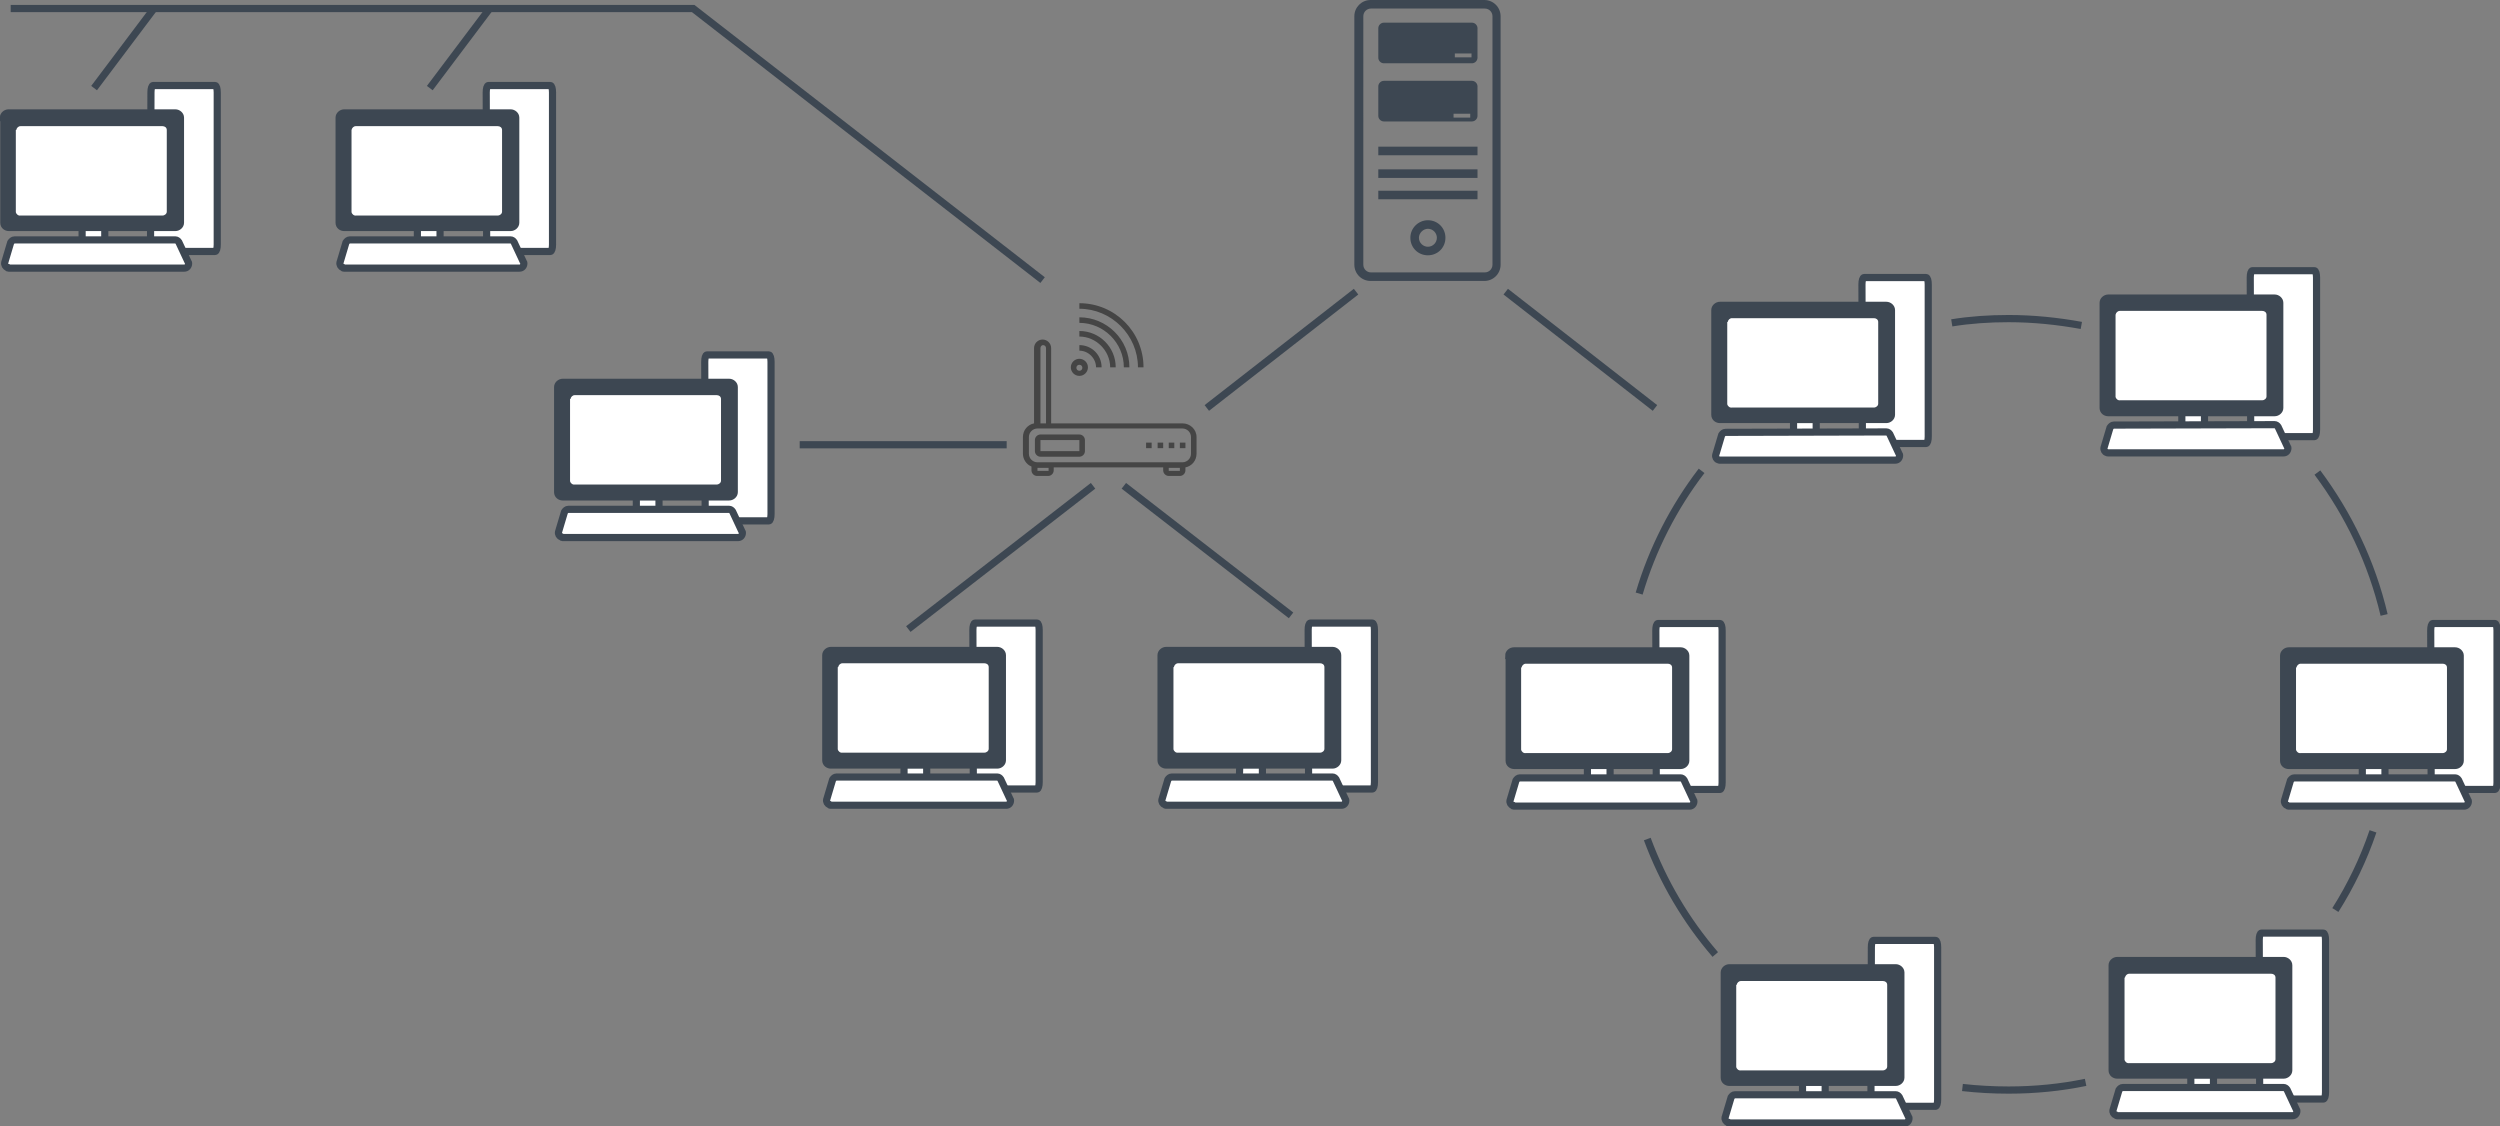 <?xml version="1.0" encoding="utf-8"?>
<!-- Generator: Adobe Illustrator 19.0.0, SVG Export Plug-In . SVG Version: 6.00 Build 0)  -->
<svg version="1.1" id="Capa_1" xmlns="http://www.w3.org/2000/svg" xmlns:xlink="http://www.w3.org/1999/xlink" x="0px" y="0px"
	 viewBox="0 0 584.6 263.4" style="enable-background:new 0 0 584.6 263.4;" xml:space="preserve">
<rect x="0" y="0" width="584.6" height="263.4" fill="#808080" stroke="none"/>
<style type="text/css">
	.st0{fill:#3D4752;}
	.st1{fill:#FFFFFF;}
	.st2{fill:none;stroke:#3D4752;stroke-width:1.676;stroke-miterlimit:10;}
	.st3{fill:none;stroke:#3D4752;stroke-width:1.688;stroke-miterlimit:10;}
	.st4{fill:#454545;}
</style>
<g id="XMLID_7871_">
	<path id="XMLID_8007_" class="st0" d="M347.1,0h-26.6c-2.1,0-3.8,1.7-3.8,3.8v58.1c0,2.1,1.7,3.8,3.8,3.8h26.6
		c2.1,0,3.8-1.7,3.8-3.8V3.8C350.9,1.7,349.2,0,347.1,0 M349,61.9c0,1-0.8,1.8-1.8,1.8h-26.6c-1,0-1.8-0.8-1.8-1.8V3.8
		c0-1,0.8-1.8,1.8-1.8h26.6c1,0,1.8,0.8,1.8,1.8V61.9z M323.6,14.8h20.6c0.7,0,1.3-0.6,1.3-1.3V6.6c0-0.7-0.6-1.3-1.3-1.3h-20.6
		c-0.7,0-1.3,0.6-1.3,1.3v6.9C322.3,14.2,322.9,14.8,323.6,14.8 M340.2,12.5h3.9v0.9h-3.9V12.5z M323.6,28.4h20.6
		c0.7,0,1.3-0.6,1.3-1.3v-6.9c0-0.7-0.6-1.3-1.3-1.3h-20.6c-0.7,0-1.3,0.6-1.3,1.3v6.9C322.3,27.8,322.9,28.4,323.6,28.4
		 M339.9,26.6h3.9v0.9h-3.9V26.6z M333.9,51.5c-2.2,0-4.1,1.8-4.1,4.1c0,2.3,1.8,4.1,4.1,4.1c2.3,0,4.1-1.8,4.1-4.1
		C338,53.3,336.2,51.5,333.9,51.5 M333.9,57.7c-1.1,0-2.1-0.9-2.1-2.1c0-1.1,1-2.1,2.1-2.1c1.2,0,2.1,1,2.1,2.1
		C336,56.7,335.1,57.7,333.9,57.7 M322.3,44.6h23.2v2h-23.2V44.6z M322.3,39.6h23.2v2h-23.2V39.6z M322.3,34.3h23.2v2h-23.2V34.3z"
		/>
	<path id="XMLID_8006_" class="st1" d="M227.5,147.3c0-0.9,0.2-1.6,0.5-1.6h14.5c0.3,0,0.5,0.7,0.5,1.6v35.6c0,0.9-0.2,1.6-0.5,1.6
		h-14.4c-0.3,0-0.5-0.7-0.5-1.6L227.5,147.3z"/>
	<path id="XMLID_8005_" class="st2" d="M227.5,147.3c0-0.9,0.2-1.6,0.5-1.6h14.5c0.3,0,0.5,0.7,0.5,1.6v35.6c0,0.9-0.2,1.6-0.5,1.6
		h-14.4c-0.3,0-0.5-0.7-0.5-1.6L227.5,147.3z"/>
	<path id="XMLID_8004_" class="st1" d="M211.4,179c0-0.1,0.1-0.2,0.2-0.2l0,0h4.9c0.1,0,0.2,0.1,0.2,0.1v0v3.4
		c0,0.1-0.1,0.2-0.2,0.2h0h-4.9c-0.1,0-0.2-0.1-0.2-0.1v0L211.4,179z"/>
	<path id="XMLID_8003_" class="st2" d="M211.4,179c0-0.1,0.1-0.2,0.2-0.2l0,0h4.9c0.1,0,0.2,0.1,0.2,0.1v0v3.4
		c0,0.1-0.1,0.2-0.2,0.2h0h-4.9c-0.1,0-0.2-0.1-0.2-0.1v0L211.4,179z"/>
	<path id="XMLID_8002_" class="st0" d="M193.1,153.2c0-0.6,0.6-1.1,1.2-1.1h38.9c0.6,0,1.2,0.5,1.2,1.1v24.6c0,0.6-0.6,1.1-1.2,1.1
		h0h-38.9c-0.6,0-1.2-0.4-1.2-1.1c0,0,0,0,0,0V153.2z"/>
	<path id="XMLID_8001_" class="st2" d="M193.1,153.2c0-0.6,0.6-1.1,1.2-1.1h38.9c0.6,0,1.2,0.5,1.2,1.1v24.6c0,0.6-0.6,1.1-1.2,1.1
		h0h-38.9c-0.6,0-1.2-0.4-1.2-1.1c0,0,0,0,0,0V153.2z"/>
	<path id="XMLID_8000_" class="st1" d="M194.2,188.3h41.1c0.6,0,1-0.5,1-1.1c0-0.1,0-0.2-0.1-0.3l-2.2-4.7c-0.2-0.3-0.5-0.5-0.8-0.5
		l-37.6,0c-0.4,0-0.7,0.3-0.9,0.6l-1.4,4.7c-0.1,0.5,0.2,1,0.6,1.1C194.1,188.3,194.1,188.3,194.2,188.3"/>
	<path id="XMLID_7999_" class="st2" d="M194.2,188.3h41.1c0.6,0,1-0.5,1-1.1c0-0.1,0-0.2-0.1-0.3l-2.2-4.7c-0.2-0.3-0.5-0.5-0.8-0.5
		l-37.6,0c-0.4,0-0.7,0.3-0.9,0.6l-1.4,4.7c-0.1,0.5,0.2,1,0.6,1.1C194.1,188.3,194.1,188.3,194.2,188.3z"/>
	<path id="XMLID_7998_" class="st1" d="M196,156c0.1-0.5,0.5-0.9,1-0.9h33.2c0.5,0,1,0.3,1,0.9v19.1c0,0.5-0.5,0.9-1,0.9h0h-33.2
		c-0.5,0.1-1-0.3-1.1-0.8c0,0,0,0,0,0V156z"/>
	<path id="XMLID_7997_" class="st1" d="M164.8,84.6c0-0.9,0.2-1.6,0.5-1.6h14.5c0.3,0,0.5,0.7,0.5,1.6v35.6c0,0.9-0.2,1.6-0.5,1.6
		h-14.4c-0.3,0-0.5-0.7-0.5-1.6L164.8,84.6z"/>
	<path id="XMLID_7996_" class="st2" d="M164.8,84.6c0-0.9,0.2-1.6,0.5-1.6h14.5c0.3,0,0.5,0.7,0.5,1.6v35.6c0,0.9-0.2,1.6-0.5,1.6
		h-14.4c-0.3,0-0.5-0.7-0.5-1.6L164.8,84.6z"/>
	<path id="XMLID_7995_" class="st1" d="M148.8,116.3c0-0.1,0.1-0.2,0.2-0.2l0,0h4.9c0.1,0,0.2,0.1,0.2,0.1v0v3.4
		c0,0.1-0.1,0.2-0.2,0.2h0h-4.9c-0.1,0-0.2-0.1-0.2-0.1v0L148.8,116.3z"/>
	<path id="XMLID_7994_" class="st2" d="M148.8,116.3c0-0.1,0.1-0.2,0.2-0.2l0,0h4.9c0.1,0,0.2,0.1,0.2,0.1v0v3.4
		c0,0.1-0.1,0.2-0.2,0.2h0h-4.9c-0.1,0-0.2-0.1-0.2-0.1v0L148.8,116.3z"/>
	<path id="XMLID_7993_" class="st0" d="M130.4,90.5c0-0.6,0.6-1.1,1.2-1.1h38.9c0.6,0,1.2,0.5,1.2,1.1v24.6c0,0.6-0.6,1.1-1.2,1.1h0
		h-38.9c-0.6,0-1.2-0.4-1.2-1.1c0,0,0,0,0,0V90.5z"/>
	<path id="XMLID_7992_" class="st2" d="M130.4,90.5c0-0.6,0.6-1.1,1.2-1.1h38.9c0.6,0,1.2,0.5,1.2,1.1v24.6c0,0.6-0.6,1.1-1.2,1.1h0
		h-38.9c-0.6,0-1.2-0.4-1.2-1.1c0,0,0,0,0,0V90.5z"/>
	<path id="XMLID_7991_" class="st1" d="M131.5,125.7h41.1c0.6,0,1-0.5,1-1.1c0-0.1,0-0.2-0.1-0.3l-2.2-4.7c-0.2-0.3-0.5-0.5-0.8-0.5
		l-37.6,0c-0.4,0-0.7,0.3-0.9,0.6l-1.4,4.7c-0.1,0.5,0.2,1,0.6,1.1C131.4,125.7,131.5,125.7,131.5,125.7"/>
	<path id="XMLID_7990_" class="st2" d="M131.5,125.7h41.1c0.6,0,1-0.5,1-1.1c0-0.1,0-0.2-0.1-0.3l-2.2-4.7c-0.2-0.3-0.5-0.5-0.8-0.5
		l-37.6,0c-0.4,0-0.7,0.3-0.9,0.6l-1.4,4.7c-0.1,0.5,0.2,1,0.6,1.1C131.4,125.7,131.5,125.7,131.5,125.7z"/>
	<path id="XMLID_7989_" class="st1" d="M133.4,93.3c0.1-0.5,0.5-0.9,1-0.9h33.2c0.5,0,1,0.3,1,0.9v19.1c0,0.5-0.5,0.9-1,0.9h0h-33.2
		c-0.5,0.1-1-0.3-1.1-0.8c0,0,0,0,0,0V93.3z"/>
	<path id="XMLID_7988_" class="st1" d="M305.9,147.3c0-0.9,0.2-1.6,0.5-1.6h14.5c0.3,0,0.5,0.7,0.5,1.6v35.6c0,0.9-0.2,1.6-0.5,1.6
		h-14.4c-0.3,0-0.5-0.7-0.5-1.6L305.9,147.3z"/>
	<path id="XMLID_7987_" class="st2" d="M305.9,147.3c0-0.9,0.2-1.6,0.5-1.6h14.5c0.3,0,0.5,0.7,0.5,1.6v35.6c0,0.9-0.2,1.6-0.5,1.6
		h-14.4c-0.3,0-0.5-0.7-0.5-1.6L305.9,147.3z"/>
	<path id="XMLID_7986_" class="st1" d="M289.9,179c0-0.1,0.1-0.2,0.2-0.2l0,0h4.9c0.1,0,0.2,0.1,0.2,0.1v0v3.4
		c0,0.1-0.1,0.2-0.2,0.2h0H290c-0.1,0-0.2-0.1-0.2-0.1v0L289.9,179z"/>
	<path id="XMLID_7985_" class="st2" d="M289.9,179c0-0.1,0.1-0.2,0.2-0.2l0,0h4.9c0.1,0,0.2,0.1,0.2,0.1v0v3.4
		c0,0.1-0.1,0.2-0.2,0.2h0H290c-0.1,0-0.2-0.1-0.2-0.1v0L289.9,179z"/>
	<path id="XMLID_7984_" class="st0" d="M271.5,153.2c0-0.6,0.6-1.1,1.2-1.1h38.9c0.6,0,1.2,0.5,1.2,1.1v24.6c0,0.6-0.6,1.1-1.2,1.1
		h0h-38.9c-0.6,0-1.2-0.4-1.2-1.1c0,0,0,0,0,0V153.2z"/>
	<path id="XMLID_7983_" class="st2" d="M271.5,153.2c0-0.6,0.6-1.1,1.2-1.1h38.9c0.6,0,1.2,0.5,1.2,1.1v24.6c0,0.6-0.6,1.1-1.2,1.1
		h0h-38.9c-0.6,0-1.2-0.4-1.2-1.1c0,0,0,0,0,0V153.2z"/>
	<path id="XMLID_7982_" class="st1" d="M272.6,188.3h41.1c0.6,0,1-0.5,1-1.1c0-0.1,0-0.2-0.1-0.3l-2.2-4.7c-0.2-0.3-0.5-0.5-0.8-0.5
		l-37.6,0c-0.4,0-0.7,0.3-0.9,0.6l-1.4,4.7c-0.1,0.5,0.2,1,0.6,1.1C272.5,188.3,272.6,188.3,272.6,188.3"/>
	<path id="XMLID_7981_" class="st2" d="M272.6,188.3h41.1c0.6,0,1-0.5,1-1.1c0-0.1,0-0.2-0.1-0.3l-2.2-4.7c-0.2-0.3-0.5-0.5-0.8-0.5
		l-37.6,0c-0.4,0-0.7,0.3-0.9,0.6l-1.4,4.7c-0.1,0.5,0.2,1,0.6,1.1C272.5,188.3,272.6,188.3,272.6,188.3z"/>
	<path id="XMLID_7980_" class="st1" d="M274.5,156c0.1-0.5,0.5-0.9,1-0.9h33.2c0.5,0,1,0.3,1,0.9v19.1c0,0.5-0.5,0.9-1,0.9h0h-33.2
		c-0.5,0.1-1-0.3-1.1-0.8c0,0,0,0,0,0V156z"/>
	<path id="XMLID_7979_" class="st1" d="M35.3,21.6c0-0.9,0.2-1.6,0.5-1.6h14.5c0.3,0,0.5,0.7,0.5,1.6v35.6c0,0.9-0.2,1.6-0.5,1.6
		H35.7c-0.3,0-0.5-0.7-0.5-1.6L35.3,21.6z"/>
	<path id="XMLID_7978_" class="st2" d="M35.3,21.6c0-0.9,0.2-1.6,0.5-1.6h14.5c0.3,0,0.5,0.7,0.5,1.6v35.6c0,0.9-0.2,1.6-0.5,1.6
		H35.7c-0.3,0-0.5-0.7-0.5-1.6L35.3,21.6z"/>
	<path id="XMLID_7977_" class="st1" d="M19.2,53.3c0-0.1,0.1-0.2,0.2-0.2l0,0h4.9c0.1,0,0.2,0.1,0.2,0.1v0v3.4
		c0,0.1-0.1,0.2-0.2,0.2h0h-4.9c-0.1,0-0.2-0.1-0.2-0.1v0L19.2,53.3z"/>
	<path id="XMLID_7976_" class="st2" d="M19.2,53.3c0-0.1,0.1-0.2,0.2-0.2l0,0h4.9c0.1,0,0.2,0.1,0.2,0.1v0v3.4
		c0,0.1-0.1,0.2-0.2,0.2h0h-4.9c-0.1,0-0.2-0.1-0.2-0.1v0L19.2,53.3z"/>
	<path id="XMLID_7975_" class="st0" d="M0.8,27.5c0-0.6,0.6-1.1,1.2-1.1H41c0.6,0,1.2,0.5,1.2,1.1v24.6c0,0.6-0.6,1.1-1.2,1.1h0H2.1
		c-0.6,0-1.2-0.4-1.2-1.1c0,0,0,0,0,0V27.5z"/>
	<path id="XMLID_7974_" class="st2" d="M0.8,27.5c0-0.6,0.6-1.1,1.2-1.1H41c0.6,0,1.2,0.5,1.2,1.1v24.6c0,0.6-0.6,1.1-1.2,1.1h0H2.1
		c-0.6,0-1.2-0.4-1.2-1.1c0,0,0,0,0,0V27.5z"/>
	<path id="XMLID_7973_" class="st1" d="M2,62.7h41.1c0.6,0,1-0.5,1-1.1c0-0.1,0-0.2-0.1-0.3l-2.2-4.7c-0.2-0.3-0.5-0.5-0.8-0.5
		l-37.6,0c-0.4,0-0.7,0.3-0.9,0.6l-1.4,4.7c-0.1,0.5,0.2,1,0.6,1.1C1.8,62.7,1.9,62.7,2,62.7"/>
	<path id="XMLID_7972_" class="st2" d="M2,62.7h41.1c0.6,0,1-0.5,1-1.1c0-0.1,0-0.2-0.1-0.3l-2.2-4.7c-0.2-0.3-0.5-0.5-0.8-0.5
		l-37.6,0c-0.4,0-0.7,0.3-0.9,0.6l-1.4,4.7c-0.1,0.5,0.2,1,0.6,1.1C1.8,62.7,1.9,62.7,2,62.7z"/>
	<path id="XMLID_7971_" class="st1" d="M3.8,30.4c0.1-0.5,0.5-0.9,1-0.9H38c0.5,0,1,0.3,1,0.9v19.1c0,0.5-0.5,0.9-1,0.9h0H4.8
		c-0.5,0.1-1-0.3-1.1-0.8c0,0,0,0,0,0V30.4z"/>
	<path id="XMLID_7970_" class="st1" d="M113.7,21.6c0-0.9,0.2-1.6,0.5-1.6h14.5c0.3,0,0.5,0.7,0.5,1.6v35.6c0,0.9-0.2,1.6-0.5,1.6
		h-14.4c-0.3,0-0.5-0.7-0.5-1.6L113.7,21.6z"/>
	<path id="XMLID_7969_" class="st2" d="M113.7,21.6c0-0.9,0.2-1.6,0.5-1.6h14.5c0.3,0,0.5,0.7,0.5,1.6v35.6c0,0.9-0.2,1.6-0.5,1.6
		h-14.4c-0.3,0-0.5-0.7-0.5-1.6L113.7,21.6z"/>
	<path id="XMLID_7968_" class="st1" d="M97.6,53.3c0-0.1,0.1-0.2,0.2-0.2l0,0h4.9c0.1,0,0.2,0.1,0.2,0.1v0v3.4
		c0,0.1-0.1,0.2-0.2,0.2h0h-4.9c-0.1,0-0.2-0.1-0.2-0.1v0L97.6,53.3z"/>
	<path id="XMLID_7967_" class="st2" d="M97.6,53.3c0-0.1,0.1-0.2,0.2-0.2l0,0h4.9c0.1,0,0.2,0.1,0.2,0.1v0v3.4
		c0,0.1-0.1,0.2-0.2,0.2h0h-4.9c-0.1,0-0.2-0.1-0.2-0.1v0L97.6,53.3z"/>
	<path id="XMLID_7966_" class="st0" d="M79.3,27.5c0-0.6,0.6-1.1,1.2-1.1h38.9c0.6,0,1.2,0.5,1.2,1.1v24.6c0,0.6-0.6,1.1-1.2,1.1h0
		H80.5c-0.6,0-1.2-0.4-1.2-1.1c0,0,0,0,0,0V27.5z"/>
	<path id="XMLID_7965_" class="st2" d="M79.3,27.5c0-0.6,0.6-1.1,1.2-1.1h38.9c0.6,0,1.2,0.5,1.2,1.1v24.6c0,0.6-0.6,1.1-1.2,1.1h0
		H80.5c-0.6,0-1.2-0.4-1.2-1.1c0,0,0,0,0,0V27.5z"/>
	<path id="XMLID_7964_" class="st1" d="M80.4,62.7h41.1c0.6,0,1-0.5,1-1.1c0-0.1,0-0.2-0.1-0.3l-2.2-4.7c-0.2-0.3-0.5-0.5-0.8-0.5
		l-37.6,0c-0.4,0-0.7,0.3-0.9,0.6l-1.4,4.7c-0.1,0.5,0.2,1,0.6,1.1C80.3,62.7,80.3,62.7,80.4,62.7"/>
	<path id="XMLID_7963_" class="st2" d="M80.4,62.7h41.1c0.6,0,1-0.5,1-1.1c0-0.1,0-0.2-0.1-0.3l-2.2-4.7c-0.2-0.3-0.5-0.5-0.8-0.5
		l-37.6,0c-0.4,0-0.7,0.3-0.9,0.6l-1.4,4.7c-0.1,0.5,0.2,1,0.6,1.1C80.3,62.7,80.3,62.7,80.4,62.7z"/>
	<path id="XMLID_7962_" class="st1" d="M82.2,30.4c0.1-0.5,0.5-0.9,1-0.9h33.2c0.5,0,1,0.3,1,0.9v19.1c0,0.5-0.5,0.9-1,0.9h0H83.3
		c-0.5,0.1-1-0.3-1.1-0.8c0,0,0,0,0,0V30.4z"/>
	<line id="XMLID_7961_" class="st3" x1="255.6" y1="113.6" x2="212.4" y2="147.1"/>
	<polyline id="XMLID_7960_" class="st3" points="243.8,65.5 162.1,2 2.5,2 	"/>
	<line id="XMLID_7959_" class="st3" x1="317.1" y1="68.2" x2="282.2" y2="95.4"/>
	<line id="XMLID_7958_" class="st3" x1="262.8" y1="113.6" x2="301.9" y2="143.9"/>
	<path id="XMLID_7957_" class="st1" d="M435.4,66.5c0-0.9,0.2-1.6,0.5-1.6h14.5c0.3,0,0.5,0.7,0.5,1.6v35.6c0,0.9-0.2,1.6-0.5,1.6
		h-14.4c-0.3,0-0.5-0.7-0.5-1.6L435.4,66.5z"/>
	<path id="XMLID_7956_" class="st2" d="M435.4,66.5c0-0.9,0.2-1.6,0.5-1.6h14.5c0.3,0,0.5,0.7,0.5,1.6v35.6c0,0.9-0.2,1.6-0.5,1.6
		h-14.4c-0.3,0-0.5-0.7-0.5-1.6L435.4,66.5z"/>
	<path id="XMLID_7955_" class="st1" d="M419.4,98.3c0-0.1,0.1-0.2,0.2-0.2l0,0h4.9c0.1,0,0.2,0.1,0.2,0.1v0v3.4
		c0,0.1-0.1,0.2-0.2,0.2h0h-4.9c-0.1,0-0.2-0.1-0.2-0.1v0L419.4,98.3z"/>
	<path id="XMLID_7954_" class="st2" d="M419.4,98.3c0-0.1,0.1-0.2,0.2-0.2l0,0h4.9c0.1,0,0.2,0.1,0.2,0.1v0v3.4
		c0,0.1-0.1,0.2-0.2,0.2h0h-4.9c-0.1,0-0.2-0.1-0.2-0.1v0L419.4,98.3z"/>
	<path id="XMLID_7953_" class="st0" d="M401,72.5c0-0.6,0.6-1.1,1.2-1.1h38.9c0.6,0,1.2,0.5,1.2,1.1V97c0,0.6-0.6,1.1-1.2,1.1
		c0,0,0,0,0,0h-38.9c-0.6,0-1.2-0.4-1.2-1.1c0,0,0,0,0,0V72.5z"/>
	<path id="XMLID_7952_" class="st2" d="M401,72.5c0-0.6,0.6-1.1,1.2-1.1h38.9c0.6,0,1.2,0.5,1.2,1.1V97c0,0.6-0.6,1.1-1.2,1.1
		c0,0,0,0,0,0h-38.9c-0.6,0-1.2-0.4-1.2-1.1c0,0,0,0,0,0V72.5z"/>
	<path id="XMLID_7951_" class="st1" d="M402.1,107.6h41.1c0.6,0,1-0.5,1-1.1c0-0.1,0-0.2-0.1-0.3l-2.2-4.7c-0.2-0.3-0.5-0.5-0.8-0.5
		l-37.6,0.1c-0.4,0-0.7,0.3-0.9,0.6l-1.4,4.7c-0.1,0.5,0.2,1,0.6,1.1C402,107.6,402.1,107.6,402.1,107.6"/>
	<path id="XMLID_7950_" class="st2" d="M402.1,107.6h41.1c0.6,0,1-0.5,1-1.1c0-0.1,0-0.2-0.1-0.3l-2.2-4.7c-0.2-0.3-0.5-0.5-0.8-0.5
		l-37.6,0.1c-0.4,0-0.7,0.3-0.9,0.6l-1.4,4.7c-0.1,0.5,0.2,1,0.6,1.1C402,107.6,402.1,107.6,402.1,107.6z"/>
	<path id="XMLID_7949_" class="st1" d="M404,75.3c0.1-0.5,0.5-0.9,1-0.9h33.2c0.5,0,1,0.3,1,0.9v19.1c0,0.5-0.5,0.9-1,0.9
		c0,0,0,0,0,0H405c-0.5,0.1-1-0.3-1.1-0.8c0,0,0,0,0,0V75.3z"/>
	<path id="XMLID_7948_" class="st1" d="M526.2,64.9c0-0.9,0.2-1.6,0.5-1.6h14.5c0.3,0,0.5,0.7,0.5,1.6v35.6c0,0.9-0.2,1.6-0.5,1.6
		h-14.4c-0.3,0-0.5-0.7-0.5-1.6L526.2,64.9z"/>
	<path id="XMLID_7947_" class="st2" d="M526.2,64.9c0-0.9,0.2-1.6,0.5-1.6h14.5c0.3,0,0.5,0.7,0.5,1.6v35.6c0,0.9-0.2,1.6-0.5,1.6
		h-14.4c-0.3,0-0.5-0.7-0.5-1.6L526.2,64.9z"/>
	<path id="XMLID_7946_" class="st1" d="M510.2,96.6c0-0.1,0.1-0.2,0.2-0.2l0,0h4.9c0.1,0,0.2,0.1,0.2,0.1v0v3.4
		c0,0.1-0.1,0.2-0.2,0.2h0h-4.9c-0.1,0-0.2-0.1-0.2-0.1v0L510.2,96.6z"/>
	<path id="XMLID_7945_" class="st2" d="M510.2,96.6c0-0.1,0.1-0.2,0.2-0.2l0,0h4.9c0.1,0,0.2,0.1,0.2,0.1v0v3.4
		c0,0.1-0.1,0.2-0.2,0.2h0h-4.9c-0.1,0-0.2-0.1-0.2-0.1v0L510.2,96.6z"/>
	<path id="XMLID_7944_" class="st0" d="M491.8,70.8c0-0.6,0.6-1.1,1.2-1.1h38.9c0.6,0,1.2,0.5,1.2,1.1v24.6c0,0.6-0.6,1.1-1.2,1.1
		c0,0,0,0,0,0H493c-0.6,0-1.2-0.4-1.2-1.1c0,0,0,0,0,0V70.8z"/>
	<path id="XMLID_7943_" class="st2" d="M491.8,70.8c0-0.6,0.6-1.1,1.2-1.1h38.9c0.6,0,1.2,0.5,1.2,1.1v24.6c0,0.6-0.6,1.1-1.2,1.1
		c0,0,0,0,0,0H493c-0.6,0-1.2-0.4-1.2-1.1c0,0,0,0,0,0V70.8z"/>
	<path id="XMLID_7942_" class="st1" d="M492.9,105.9H534c0.6,0,1-0.5,1-1.1c0-0.1,0-0.2-0.1-0.3l-2.2-4.7c-0.2-0.3-0.5-0.5-0.8-0.5
		l-37.6,0.1c-0.4,0-0.7,0.3-0.9,0.6l-1.4,4.7c-0.1,0.5,0.2,1,0.6,1.1C492.8,105.9,492.8,105.9,492.9,105.9"/>
	<path id="XMLID_7941_" class="st2" d="M492.9,105.9H534c0.6,0,1-0.5,1-1.1c0-0.1,0-0.2-0.1-0.3l-2.2-4.7c-0.2-0.3-0.5-0.5-0.8-0.5
		l-37.6,0.1c-0.4,0-0.7,0.3-0.9,0.6l-1.4,4.7c-0.1,0.5,0.2,1,0.6,1.1C492.8,105.9,492.8,105.9,492.9,105.9z"/>
	<path id="XMLID_7940_" class="st1" d="M494.7,73.6c0.1-0.5,0.5-0.9,1-0.9H529c0.5,0,1,0.3,1,0.9v19.1c0,0.5-0.5,0.9-1,0.9l0,0
		h-33.2c-0.5,0.1-1-0.3-1.1-0.8c0,0,0,0,0,0V73.6z"/>
	<path id="XMLID_7939_" class="st1" d="M437.6,221.5c0-0.9,0.2-1.6,0.5-1.6h14.5c0.3,0,0.5,0.7,0.5,1.6v35.6c0,0.9-0.2,1.6-0.5,1.6
		H438c-0.3,0-0.5-0.7-0.5-1.6L437.6,221.5z"/>
	<path id="XMLID_7938_" class="st2" d="M437.6,221.5c0-0.9,0.2-1.6,0.5-1.6h14.5c0.3,0,0.5,0.7,0.5,1.6v35.6c0,0.9-0.2,1.6-0.5,1.6
		H438c-0.3,0-0.5-0.7-0.5-1.6L437.6,221.5z"/>
	<path id="XMLID_7937_" class="st1" d="M421.5,253.2c0-0.1,0.1-0.2,0.2-0.2h0h4.9c0.1,0,0.2,0.1,0.2,0.1v0v3.4
		c0,0.1-0.1,0.2-0.2,0.2h0h-4.9c-0.1,0-0.2-0.1-0.2-0.1v0L421.5,253.2z"/>
	<path id="XMLID_7936_" class="st2" d="M421.5,253.2c0-0.1,0.1-0.2,0.2-0.2h0h4.9c0.1,0,0.2,0.1,0.2,0.1v0v3.4
		c0,0.1-0.1,0.2-0.2,0.2h0h-4.9c-0.1,0-0.2-0.1-0.2-0.1v0L421.5,253.2z"/>
	<path id="XMLID_7935_" class="st0" d="M403.2,227.4c0-0.6,0.6-1.1,1.2-1.1h38.9c0.6,0,1.2,0.5,1.2,1.1V252c0,0.6-0.6,1.1-1.2,1.1
		c0,0,0,0,0,0h-38.9c-0.6,0-1.2-0.4-1.2-1.1c0,0,0,0,0,0V227.4z"/>
	<path id="XMLID_7934_" class="st2" d="M403.2,227.4c0-0.6,0.6-1.1,1.2-1.1h38.9c0.6,0,1.2,0.5,1.2,1.1V252c0,0.6-0.6,1.1-1.2,1.1
		c0,0,0,0,0,0h-38.9c-0.6,0-1.2-0.4-1.2-1.1c0,0,0,0,0,0V227.4z"/>
	<path id="XMLID_7933_" class="st1" d="M404.3,262.6h41.1c0.6,0,1-0.5,1-1.1c0-0.1,0-0.2-0.1-0.3l-2.2-4.7c-0.2-0.3-0.5-0.5-0.8-0.5
		l-37.6,0c-0.4,0-0.7,0.3-0.9,0.6l-1.4,4.7c-0.1,0.5,0.2,1,0.6,1.1C404.1,262.6,404.2,262.6,404.3,262.6"/>
	<path id="XMLID_7932_" class="st2" d="M404.3,262.6h41.1c0.6,0,1-0.5,1-1.1c0-0.1,0-0.2-0.1-0.3l-2.2-4.7c-0.2-0.3-0.5-0.5-0.8-0.5
		l-37.6,0c-0.4,0-0.7,0.3-0.9,0.6l-1.4,4.7c-0.1,0.5,0.2,1,0.6,1.1C404.1,262.6,404.2,262.6,404.3,262.6z"/>
	<path id="XMLID_7931_" class="st1" d="M406.1,230.3c0.1-0.5,0.5-0.9,1-0.9h33.2c0.5,0,1,0.3,1,0.9v19.1c0,0.5-0.5,0.9-1,0.9
		c0,0,0,0,0,0h-33.2c-0.5,0.1-1-0.3-1.1-0.8c0,0,0,0,0,0V230.3z"/>
	<path id="XMLID_7930_" class="st1" d="M528.3,219.8c0-0.9,0.2-1.6,0.5-1.6h14.5c0.3,0,0.5,0.7,0.5,1.6v35.6c0,0.9-0.2,1.6-0.5,1.6
		h-14.4c-0.3,0-0.5-0.7-0.5-1.6L528.3,219.8z"/>
	<path id="XMLID_7929_" class="st2" d="M528.3,219.8c0-0.9,0.2-1.6,0.5-1.6h14.5c0.3,0,0.5,0.7,0.5,1.6v35.6c0,0.9-0.2,1.6-0.5,1.6
		h-14.4c-0.3,0-0.5-0.7-0.5-1.6L528.3,219.8z"/>
	<path id="XMLID_7928_" class="st1" d="M512.3,251.5c0-0.1,0.1-0.2,0.2-0.2l0,0h4.9c0.1,0,0.2,0.1,0.2,0.1v0v3.4
		c0,0.1-0.1,0.2-0.2,0.2h0h-4.9c-0.1,0-0.2-0.1-0.2-0.1v0L512.3,251.5z"/>
	<path id="XMLID_7927_" class="st2" d="M512.3,251.5c0-0.1,0.1-0.2,0.2-0.2l0,0h4.9c0.1,0,0.2,0.1,0.2,0.1v0v3.4
		c0,0.1-0.1,0.2-0.2,0.2h0h-4.9c-0.1,0-0.2-0.1-0.2-0.1v0L512.3,251.5z"/>
	<path id="XMLID_7926_" class="st0" d="M493.9,225.7c0-0.6,0.6-1.1,1.2-1.1h38.9c0.6,0,1.2,0.5,1.2,1.1v24.6c0,0.6-0.6,1.1-1.2,1.1
		h0h-38.9c-0.6,0-1.2-0.4-1.2-1.1c0,0,0,0,0,0V225.7z"/>
	<path id="XMLID_7925_" class="st2" d="M493.9,225.7c0-0.6,0.6-1.1,1.2-1.1h38.9c0.6,0,1.2,0.5,1.2,1.1v24.6c0,0.6-0.6,1.1-1.2,1.1
		h0h-38.9c-0.6,0-1.2-0.4-1.2-1.1c0,0,0,0,0,0V225.7z"/>
	<path id="XMLID_7924_" class="st1" d="M495,260.9h41.1c0.6,0,1-0.5,1-1.1c0-0.1,0-0.2-0.1-0.3l-2.2-4.7c-0.2-0.3-0.5-0.5-0.8-0.5
		l-37.6,0c-0.4,0-0.7,0.3-0.9,0.6l-1.4,4.7c-0.1,0.5,0.2,1,0.6,1.1C494.9,260.9,495,260.9,495,260.9"/>
	<path id="XMLID_7923_" class="st2" d="M495,260.9h41.1c0.6,0,1-0.5,1-1.1c0-0.1,0-0.2-0.1-0.3l-2.2-4.7c-0.2-0.3-0.5-0.5-0.8-0.5
		l-37.6,0c-0.4,0-0.7,0.3-0.9,0.6l-1.4,4.7c-0.1,0.5,0.2,1,0.6,1.1C494.9,260.9,495,260.9,495,260.9z"/>
	<path id="XMLID_7922_" class="st1" d="M496.9,228.6c0.1-0.5,0.5-0.9,1-0.9h33.2c0.5,0,1,0.3,1,0.9v19.1c0,0.5-0.5,0.9-1,0.9h0
		h-33.2c-0.5,0.1-1-0.3-1.1-0.8c0,0,0,0,0,0V228.6z"/>
	<path id="XMLID_7921_" class="st1" d="M568.4,147.4c0-0.9,0.2-1.6,0.5-1.6h14.5c0.3,0,0.5,0.7,0.5,1.6V183c0,0.9-0.2,1.6-0.5,1.6
		h-14.4c-0.3,0-0.5-0.7-0.5-1.6L568.4,147.4z"/>
	<path id="XMLID_7920_" class="st2" d="M568.4,147.4c0-0.9,0.2-1.6,0.5-1.6h14.5c0.3,0,0.5,0.7,0.5,1.6V183c0,0.9-0.2,1.6-0.5,1.6
		h-14.4c-0.3,0-0.5-0.7-0.5-1.6L568.4,147.4z"/>
	<path id="XMLID_7919_" class="st1" d="M552.4,179.1c0-0.1,0.1-0.2,0.2-0.2l0,0h4.9c0.1,0,0.2,0.1,0.2,0.1v0v3.4
		c0,0.1-0.1,0.2-0.2,0.2h0h-4.9c-0.1,0-0.2-0.1-0.2-0.1v0L552.4,179.1z"/>
	<path id="XMLID_7918_" class="st2" d="M552.4,179.1c0-0.1,0.1-0.2,0.2-0.2l0,0h4.9c0.1,0,0.2,0.1,0.2,0.1v0v3.4
		c0,0.1-0.1,0.2-0.2,0.2h0h-4.9c-0.1,0-0.2-0.1-0.2-0.1v0L552.4,179.1z"/>
	<path id="XMLID_7917_" class="st0" d="M534,153.3c0-0.6,0.6-1.1,1.2-1.1h38.9c0.6,0,1.2,0.5,1.2,1.1v24.6c0,0.6-0.6,1.1-1.2,1.1
		c0,0,0,0,0,0h-38.9c-0.6,0-1.2-0.4-1.2-1.1c0,0,0,0,0,0V153.3z"/>
	<path id="XMLID_7916_" class="st2" d="M534,153.3c0-0.6,0.6-1.1,1.2-1.1h38.9c0.6,0,1.2,0.5,1.2,1.1v24.6c0,0.6-0.6,1.1-1.2,1.1
		c0,0,0,0,0,0h-38.9c-0.6,0-1.2-0.4-1.2-1.1c0,0,0,0,0,0V153.3z"/>
	<path id="XMLID_7915_" class="st1" d="M535.1,188.5h41.1c0.6,0,1-0.5,1-1.1c0-0.1,0-0.2-0.1-0.3l-2.2-4.7c-0.2-0.3-0.5-0.5-0.8-0.5
		l-37.6,0c-0.4,0-0.7,0.3-0.9,0.6l-1.4,4.7c-0.1,0.5,0.2,1,0.6,1.1C535,188.5,535.1,188.5,535.1,188.5"/>
	<path id="XMLID_7914_" class="st2" d="M535.1,188.5h41.1c0.6,0,1-0.5,1-1.1c0-0.1,0-0.2-0.1-0.3l-2.2-4.7c-0.2-0.3-0.5-0.5-0.8-0.5
		l-37.6,0c-0.4,0-0.7,0.3-0.9,0.6l-1.4,4.7c-0.1,0.5,0.2,1,0.6,1.1C535,188.5,535.1,188.5,535.1,188.5z"/>
	<path id="XMLID_7913_" class="st1" d="M537,156.1c0.1-0.5,0.5-0.9,1-0.9h33.2c0.5,0,1,0.3,1,0.9v19.1c0,0.5-0.5,0.9-1,0.9l0,0H538
		c-0.5,0.1-1-0.3-1.1-0.8c0,0,0,0,0,0V156.1z"/>
	<path id="XMLID_7912_" class="st1" d="M387.2,147.4c0-0.9,0.2-1.6,0.5-1.6h14.5c0.3,0,0.5,0.7,0.5,1.6V183c0,0.9-0.2,1.6-0.5,1.6
		h-14.4c-0.3,0-0.5-0.7-0.5-1.6L387.2,147.4z"/>
	<path id="XMLID_7911_" class="st2" d="M387.2,147.4c0-0.9,0.2-1.6,0.5-1.6h14.5c0.3,0,0.5,0.7,0.5,1.6V183c0,0.9-0.2,1.6-0.5,1.6
		h-14.4c-0.3,0-0.5-0.7-0.5-1.6L387.2,147.4z"/>
	<path id="XMLID_7910_" class="st1" d="M371.2,179.1c0-0.1,0.1-0.2,0.2-0.2h0h4.9c0.1,0,0.2,0.1,0.2,0.1v0v3.4
		c0,0.1-0.1,0.2-0.2,0.2h0h-4.9c-0.1,0-0.2-0.1-0.2-0.1v0L371.2,179.1z"/>
	<path id="XMLID_7909_" class="st2" d="M371.2,179.1c0-0.1,0.1-0.2,0.2-0.2h0h4.9c0.1,0,0.2,0.1,0.2,0.1v0v3.4
		c0,0.1-0.1,0.2-0.2,0.2h0h-4.9c-0.1,0-0.2-0.1-0.2-0.1v0L371.2,179.1z"/>
	<path id="XMLID_7908_" class="st0" d="M352.8,153.3c0-0.6,0.6-1.1,1.2-1.1H393c0.6,0,1.2,0.5,1.2,1.1v24.6c0,0.6-0.6,1.1-1.2,1.1
		c0,0,0,0,0,0h-38.9c-0.6,0-1.2-0.4-1.2-1.1c0,0,0,0,0,0V153.3z"/>
	<path id="XMLID_7907_" class="st2" d="M352.8,153.3c0-0.6,0.6-1.1,1.2-1.1H393c0.6,0,1.2,0.5,1.2,1.1v24.6c0,0.6-0.6,1.1-1.2,1.1
		c0,0,0,0,0,0h-38.9c-0.6,0-1.2-0.4-1.2-1.1c0,0,0,0,0,0V153.3z"/>
	<path id="XMLID_7906_" class="st1" d="M354,188.5h41.1c0.6,0,1-0.5,1-1.1c0-0.1,0-0.2-0.1-0.3l-2.2-4.7c-0.2-0.3-0.5-0.5-0.8-0.5
		l-37.6,0c-0.4,0-0.7,0.3-0.9,0.6l-1.4,4.7c-0.1,0.5,0.2,1,0.6,1.1C353.8,188.5,353.9,188.5,354,188.5"/>
	<path id="XMLID_7905_" class="st2" d="M354,188.5h41.1c0.6,0,1-0.5,1-1.1c0-0.1,0-0.2-0.1-0.3l-2.2-4.7c-0.2-0.3-0.5-0.5-0.8-0.5
		l-37.6,0c-0.4,0-0.7,0.3-0.9,0.6l-1.4,4.7c-0.1,0.5,0.2,1,0.6,1.1C353.8,188.5,353.9,188.5,354,188.5z"/>
	<path id="XMLID_7904_" class="st1" d="M355.8,156.1c0.1-0.5,0.5-0.9,1-0.9H390c0.5,0,1,0.3,1,0.9v19.1c0,0.5-0.5,0.9-1,0.9l0,0
		h-33.2c-0.5,0.1-1-0.3-1.1-0.8c0,0,0,0,0,0V156.1z"/>
	<path id="XMLID_7903_" class="st3" d="M546.1,212.8c3.6-5.7,6.6-11.9,8.8-18.4"/>
	<path id="XMLID_7902_" class="st3" d="M486.7,76.1c-5.5-1-11.2-1.6-17-1.6c-4.5,0-9,0.3-13.3,1"/>
	<path id="XMLID_7901_" class="st3" d="M557.5,143.8c-2.9-12.3-8.3-23.5-15.6-33.3"/>
	<path id="XMLID_7900_" class="st3" d="M458.9,254.3c3.5,0.4,7.2,0.6,10.8,0.6c6.2,0,12.2-0.6,18-1.8"/>
	<path id="XMLID_7899_" class="st3" d="M397.9,110.1c-6.5,8.5-11.5,18.2-14.6,28.7"/>
	<path id="XMLID_7898_" class="st3" d="M385.2,196.2c3.7,10,9.1,19.1,15.9,27"/>
	<line id="XMLID_7897_" class="st3" x1="352.1" y1="68.2" x2="387" y2="95.4"/>
	<line id="XMLID_7896_" class="st3" x1="235.4" y1="104" x2="187" y2="104"/>
	<line id="XMLID_7895_" class="st3" x1="22" y1="20.6" x2="36" y2="2"/>
	<line id="XMLID_7894_" class="st3" x1="100.5" y1="20.6" x2="114.5" y2="2"/>
	<path id="XMLID_7888_" class="st4" d="M276.5,99h-30.7V81.4c0-1.1-0.9-2-2-2c-1.1,0-2,0.9-2,2V99c-1.5,0.3-2.6,1.6-2.6,3.2v3.9
		c0,1.3,0.8,2.5,2,3v0.9c0,0.7,0.6,1.3,1.3,1.3h2.6c0.7,0,1.3-0.6,1.3-1.3v-0.7H272v0.7c0,0.7,0.6,1.3,1.3,1.3h2.6
		c0.7,0,1.3-0.6,1.3-1.3v-0.7c1.5-0.3,2.6-1.6,2.6-3.2v-3.9C279.8,100.4,278.3,99,276.5,99 M243.9,80.7c0.4,0,0.7,0.3,0.7,0.7V99
		h-1.3V81.4C243.3,81,243.6,80.7,243.9,80.7 M245.2,110.1h-2.6v-0.7h2.6V110.1z M275.9,110.1h-2.6v-0.7h2.6V110.1z M278.5,106.1
		c0,1.1-0.9,2-2,2h-33.9c-1.1,0-2-0.9-2-2v-3.9c0-1.1,0.9-2,2-2h33.9c1.1,0,2,0.9,2,2V106.1z"/>
	<path id="XMLID_7885_" class="st4" d="M252.4,101.6h-9.1c-0.7,0-1.3,0.6-1.3,1.3v2.6c0,0.7,0.6,1.3,1.3,1.3h9.1
		c0.7,0,1.3-0.6,1.3-1.3v-2.6C253.7,102.2,253.1,101.6,252.4,101.6 M243.3,105.5v-2.6h9.1l0,2.6H243.3z"/>
	<rect id="XMLID_7884_" x="275.9" y="103.5" class="st4" width="1.3" height="1.3"/>
	<rect id="XMLID_7883_" x="273.3" y="103.5" class="st4" width="1.3" height="1.3"/>
	<rect id="XMLID_7882_" x="270.7" y="103.5" class="st4" width="1.3" height="1.3"/>
	<rect id="XMLID_7881_" x="268" y="103.5" class="st4" width="1.3" height="1.3"/>
	<path id="XMLID_7878_" class="st4" d="M252.4,87.9c1.1,0,2-0.9,2-2c0-1.1-0.9-2-2-2c-1.1,0-2,0.9-2,2
		C250.4,87,251.3,87.9,252.4,87.9 M252.4,85.3c0.4,0,0.7,0.3,0.7,0.7c0,0.4-0.3,0.7-0.7,0.7c-0.4,0-0.7-0.3-0.7-0.7
		C251.7,85.6,252,85.3,252.4,85.3"/>
	<path id="XMLID_7877_" class="st4" d="M256.3,85.9h1.3c0-2.9-2.3-5.2-5.2-5.2V82C254.5,82,256.3,83.8,256.3,85.9"/>
	<path id="XMLID_7876_" class="st4" d="M259.6,85.9h1.3c0-4.7-3.8-8.5-8.5-8.5v1.3C256.3,78.7,259.6,82,259.6,85.9"/>
	<path id="XMLID_7875_" class="st4" d="M262.8,85.9h1.3c0-6.5-5.3-11.7-11.7-11.7v1.3C258.1,75.5,262.8,80.2,262.8,85.9"/>
	<path id="XMLID_7874_" class="st4" d="M266.1,85.9h1.3c0-8.3-6.7-15-15-15v1.3C259.9,72.2,266.1,78.4,266.1,85.9"/>
</g>
</svg>
